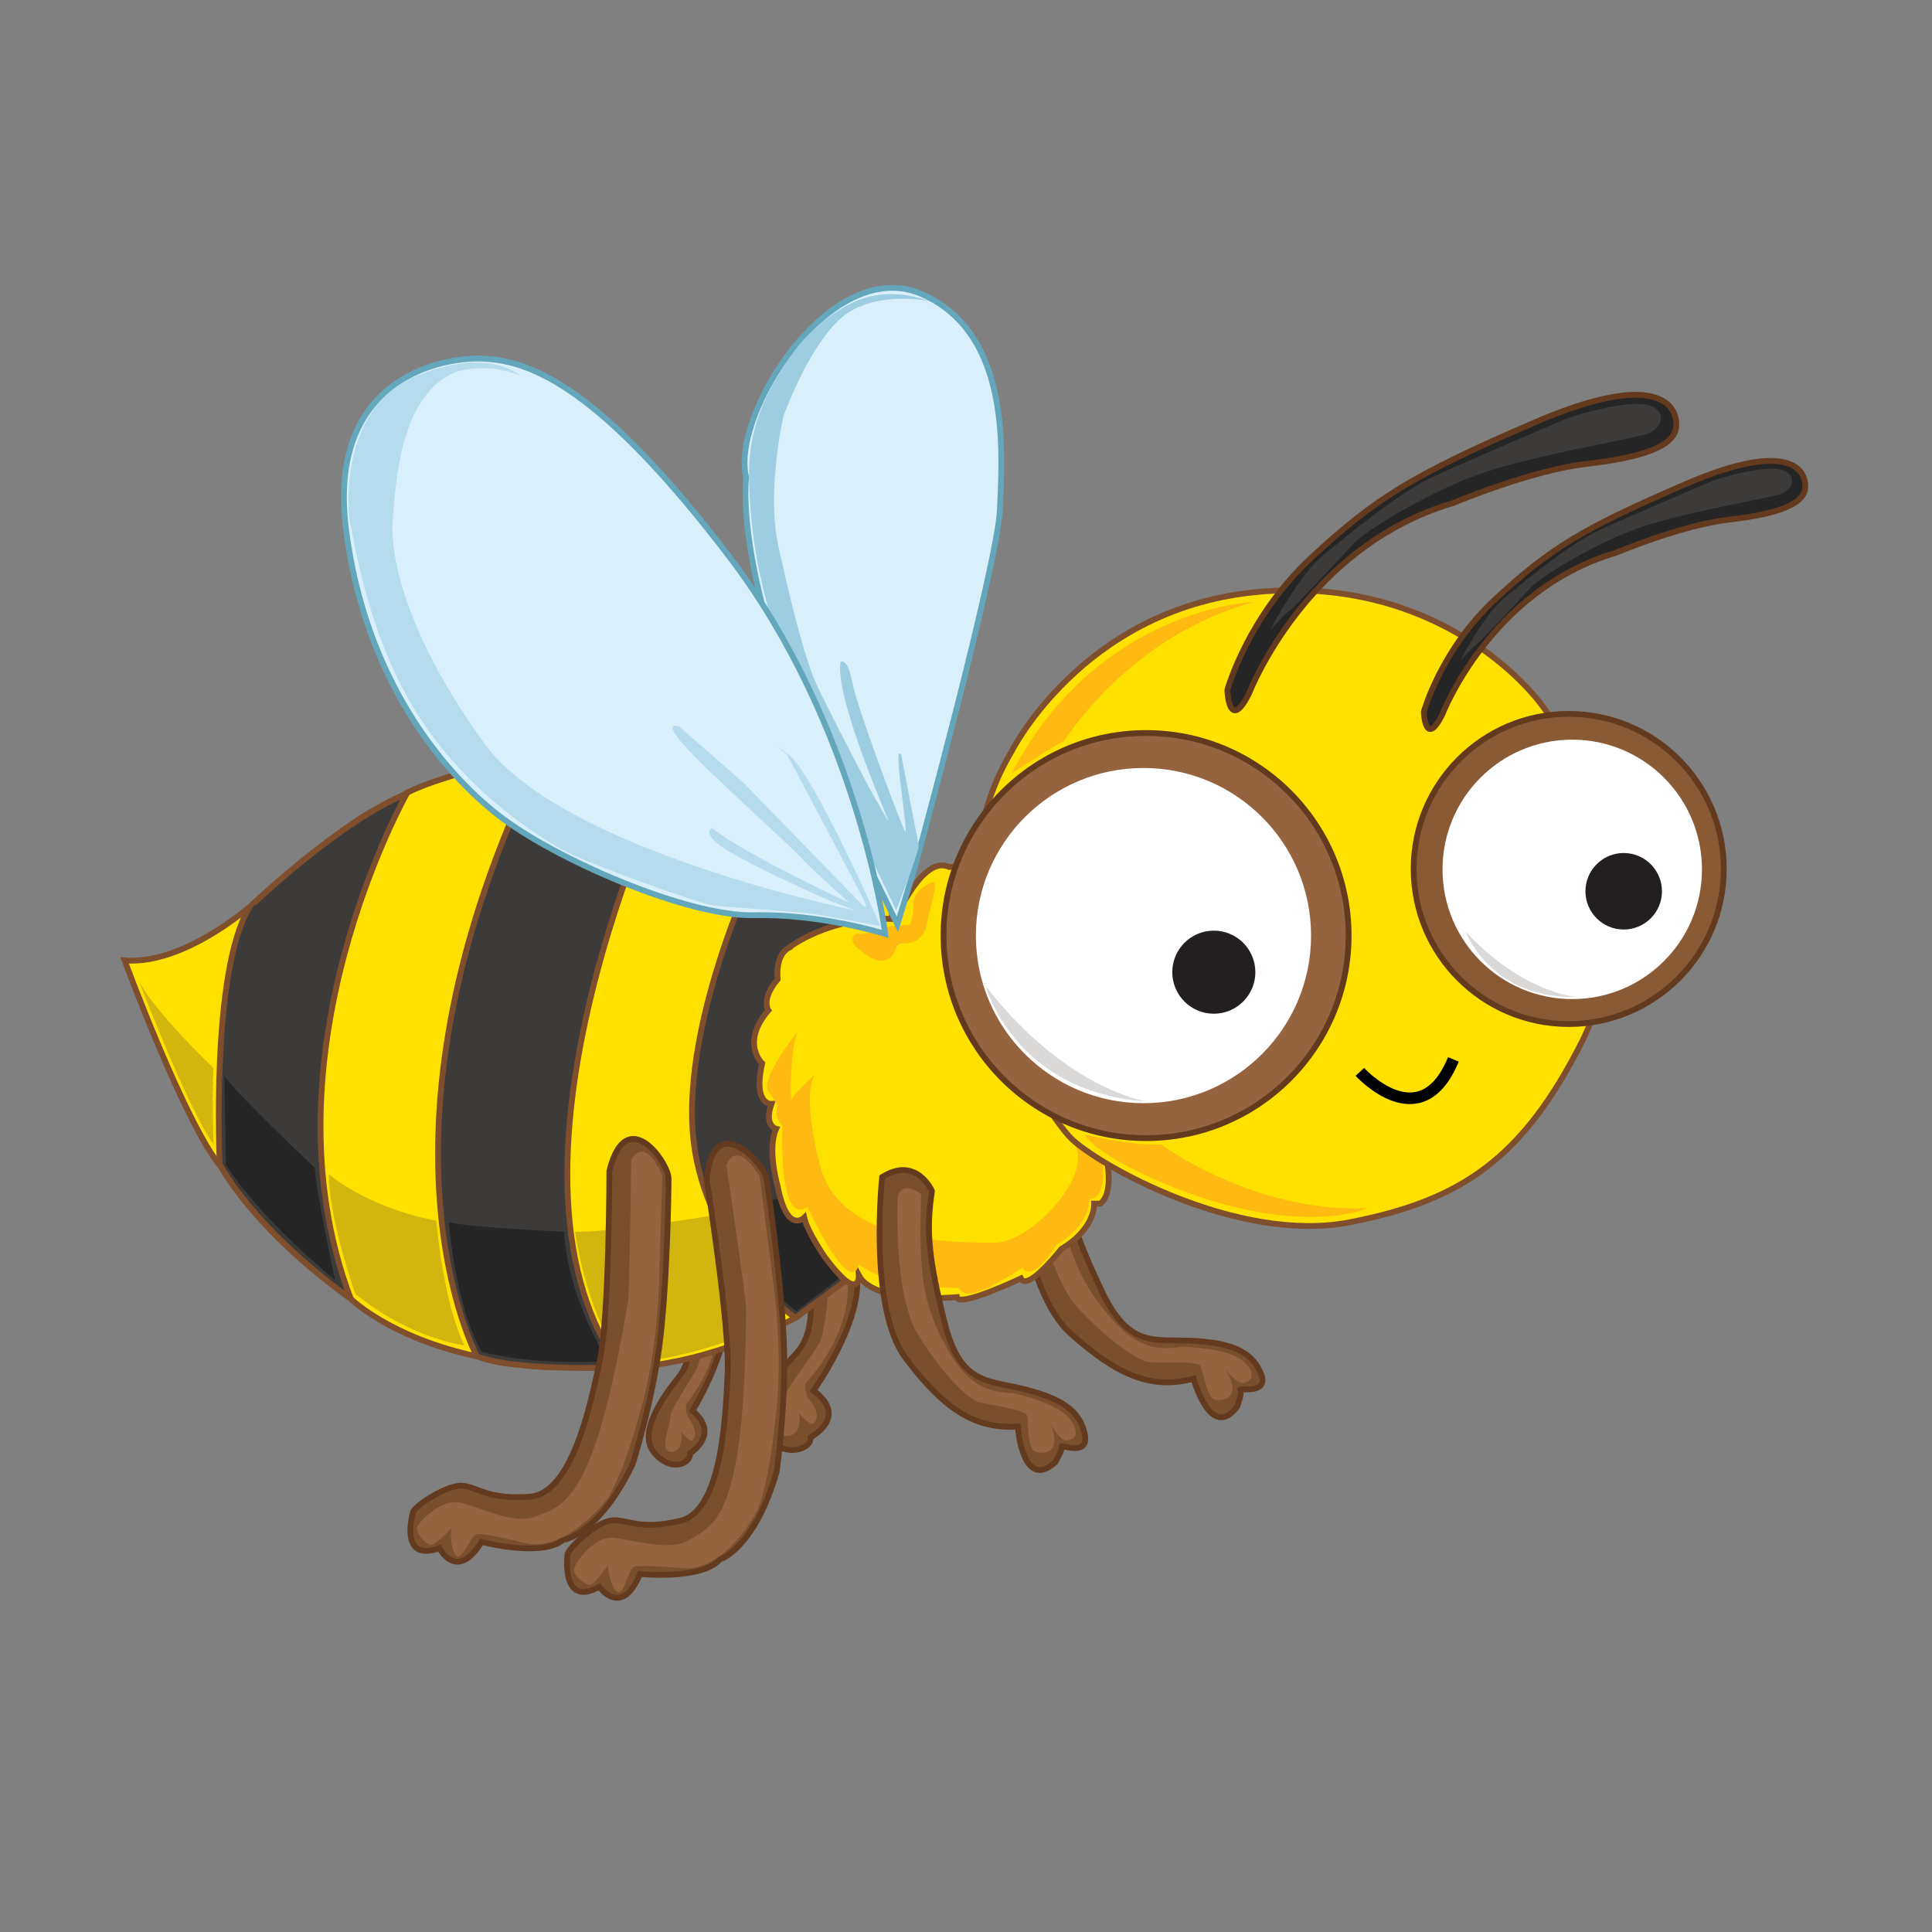 <svg xmlns="http://www.w3.org/2000/svg" viewBox="0 0 1000 1000"><rect x="0" y="0" width="1000" height="1000" fill="#808080" stroke="none"/><defs><style>.cls-1{fill:#7c4f2c;}.cls-1,.cls-11,.cls-12,.cls-17{stroke:#633a1e;}.cls-1,.cls-11,.cls-12,.cls-15,.cls-17,.cls-3,.cls-4,.cls-8{stroke-miterlimit:10;}.cls-1,.cls-11,.cls-12,.cls-17,.cls-3,.cls-4,.cls-8{stroke-width:3px;}.cls-11,.cls-2{fill:#95643f;}.cls-3{fill:#ffe100;}.cls-3,.cls-4{stroke:#7f4e2d;}.cls-18,.cls-4{fill:#3d3b3a;}.cls-5{fill:#d3b60d;}.cls-17,.cls-6{fill:#262525;}.cls-7{fill:#feba11;}.cls-8{fill:#d9f0fa;stroke:#64a7bc;}.cls-9{fill:#9ccde1;}.cls-10{fill:#b4dced;}.cls-12{fill:#8a5a35;}.cls-13{fill:#fff;}.cls-14{fill:#231f20;}.cls-15{fill:none;stroke:#000;stroke-width:6px;}.cls-16{fill:#dbd9d7;}</style></defs><title>bee</title><g id="Layer_2" data-name="Layer 2"><path class="cls-1" d="M418.67,665.73s4.84,22.59-6.45,34.69S384.79,732.69,396.08,744s24.2,5.65,23.4,0c0,0,20.17-10.49,1.61-24.2,0,0,24.2-33.89,22.59-58.09S430,651.21,430,651.21Z"/><path class="cls-2" d="M429.16,662.51s-1.62,25.81-4.84,32.27-18.56,25-17.75,28.23-8.07,19.36,0,20.17,8.07-10.49,6.45-12.1c0,0,6.46,7.26,8.07,5.65s4-4.84-3.23-13.72c0,0-2.42-5.64,0-8.07s20.17-22.58,21-46.79S429.16,662.51,429.16,662.51Z"/><path class="cls-1" d="M356.57,681s3.81,20.54-5.08,31.55-21.59,29.34-12.7,39.62,19,5.13,18.41,0c0,0,15.88-9.54,1.27-22,0,0,19-30.82,17.78-52.83s-10.79-9.54-10.79-9.54Z"/><path class="cls-2" d="M364.82,678.07s-1.27,23.48-3.81,29.35-14.6,22.75-14,25.68-6.35,17.61,0,18.34,6.35-9.54,5.08-11c0,0,5.08,6.6,6.35,5.13s3.18-4.4-2.54-12.47c0,0-1.9-5.14,0-7.34s15.88-20.54,16.51-42.55S364.82,678.07,364.82,678.07Z"/><path class="cls-3" d="M130.94,467.89S96,499.54,64.5,497.12c0,0,31.25,84.69,49.91,106.89,0,0,13.45,23.21,42.28,48.52l24.79,19.66s20.17,20.17,65.35,29.85c0,0,8.92,2.81,13.74,3.42s18.4,2.23,24.92,2.23,21.3.33,21.3.33l13.59-.31s37.78,2.39,91.84-25.84l41.95-31.47,8.07-191.2-192-67s-46.5,10-62,19.52S195,412.84,130.94,467.89Z"/><path class="cls-4" d="M210.52,410.79s-76.64,135.54-29,261.4c0,0-46-31.47-67.77-69.39,0,0-4.84-100,15.33-133.11C129,469.69,175,425.32,210.52,410.79Z"/><path class="cls-4" d="M246.83,702S183.9,585.86,280.71,389H350.9S245.22,602.8,321.05,707.68C321.05,707.68,267,710.1,246.83,702Z"/><path class="cls-4" d="M440.45,660.89s-26.62,19.36-28.23,21S365.42,645.56,359,590.7s26.62-129.08,26.62-129.08l58.9-8.87L438.84,477S398.5,583.44,440.45,660.89Z"/><path class="cls-5" d="M110.49,592.32s-.81-31.47,0-39.53c0,0-29.85-28.24-38.73-45.18C71.76,507.61,97.58,574.57,110.49,592.32Z"/><path class="cls-6" d="M116.13,556.82l.81,46s14.52,25,56.47,59.71c0,0-9.68-45.18-10.48-58.09C162.93,604.42,122.59,566.5,116.13,556.82Z"/><path class="cls-5" d="M170.19,607.65s18.55,16.94,55.66,24.2c0,0,3.23,41.14,14.52,64.54,0,0-27.43-3.23-56.47-26.62C183.9,669.77,170.19,631,170.19,607.65Z"/><path class="cls-6" d="M232.31,632.65s3.22,42.76,16.94,67c0,0,24.2,7.26,65.35,4.84,0,0-21-33.08-22.59-67C292,637.5,248.44,635.88,232.31,632.65Z"/><path class="cls-5" d="M297.66,637.5s5.64,42.75,25,67.76c0,0,33.89.81,83.1-23.39,0,0-28.24-26.63-38.72-52.44C367,629.43,313,638.3,297.66,637.5Z"/><path class="cls-6" d="M372.68,627.81s19.37,37.12,39.54,50.83l24.2-18.56S421.9,623,421.9,615.71Z"/></g><g id="Layer_4" data-name="Layer 4"><path class="cls-1" d="M327.51,757.7s9.68-30.65,13.71-60.5,4.84-79.07,4.84-87.13-21.78-39.54-30.66-4c0,0,0,74.22-4.84,97.62s-14.52,69.38-36.3,71-26.62-4.84-34.69-5.65-25,10.49-25.82,13.71-6.45,25.82,13.72,18.56c0,0,8.87,17.75,21.78-3.23,0,0,30.66,8.07,41.95-.8C291.2,797.24,309.76,794.81,327.51,757.7Z"/><path class="cls-2" d="M326.7,600.38s6.45-13.71,16.13,8.07l-1.61,50.83s0,39.53-10.49,73.41c0,0-7.26,28.24-16.13,42.76,0,0-20.17,27.43-42,23.4,0,0-22.59-5.65-25.82-4.84s-7.26,13.71-10.49,11.29-3.23-13.71-2.42-14.52-8.87,9.68-11.29,8.88-8.07-6.46-6.46-9.69,12.91-14.52,22.59-12.1,27.43,11.3,37.92,7.26,19.36-5.64,29.85-33.07,17.75-74.23,18.56-78.26S326.7,604.42,326.7,600.38Z"/><path class="cls-1" d="M402,761.7s4.65-32.42,3.85-63.15S398,618.1,396.71,610s-27.85-36.42-30.92.75c0,0,11.88,74.81,10.85,99.15s-3.23,72.21-24.48,77.26-27.07-.7-35.17-.25-23,14.5-23.3,17.88-2.24,27,16.52,16.55c0,0,11.61,16.49,21-6.67,0,0,31.57,3.32,41.31-7.4C372.51,807.24,390.44,801.89,402,761.7Z"/><path class="cls-2" d="M376,603.25s4.17-14.83,17.22,5.6l6.55,51.49s6.33,39.84,1.4,75.64c0,0-2.65,29.6-9.09,45.63,0,0-15.52,30.81-37.68,30.17,0,0-23.21-2.15-26.27-.83s-5,15-8.55,13-5.39-13.32-4.72-14.26-7.21,11.15-9.73,10.72-9-5.24-7.93-8.75S307.67,795,317.62,796s28.89,7.08,38.61,1.37,18.21-8.73,24.18-38,5.64-77.59,5.79-81.79S376.68,607.32,376,603.25Z"/><path class="cls-1" d="M523.91,600.55s6,67.89,30,89.46,42,29.53,63.86,23.57c0,0,8.94,32.78,22.59,14.46,0,0,2.71-7.12,1.61-8.54s15.34,2.72,10.62-8.68S637.13,695,617.2,694s-32.92,4-47.09-26.06-18.72-44.82-19.46-65.23C550.65,602.67,539.14,586,523.91,600.55Z"/><path class="cls-2" d="M533.86,609.27s7.32,49.54,24,67.62,31.74,27.45,36.8,28.1,25.32-.89,26.74,2.12,3.28,16.62,7.55,17.42,14.56-1.23,5.1-15.81c0,0,6.47,7.77,9.63,7.14s7.45-3.94.35-10.76-24.51-7.49-30.36-8-19.32,6.28-37.15-13.22-21.75-35.18-24.73-46.1-6.41-32.45-6.41-32.45S534.36,599.31,533.86,609.27Z"/></g><g id="Layer_3" data-name="Layer 3"><path class="cls-3" d="M463.45,475.74s14.11-33.48,27.83-27c0,0,15.33-1.61,13.71,2.42,0,0-7.26,4-4,4.84,0,0,4.84-4.84,8.87-2.42l37.92,75.84s38.73,79.87,21.79,93.58h-3.23s.8,12.91-16.94,23.4c0,0-17.75,22.59-21,15.33,0,0-32.27,15.33-33.08,9.68,0,0-42.76,4-50.82-11.3,0,0,.8,15.33-17.75-9.68,0,0-8.88-12.9-10.49-20.17,0,0-8.87,8.88-13.72-16.13,0,0-5.64-19.36-.8-29.85,0,0-6.46-1.61-2.42-12.91,0,0-9.68.81-4.84-21,0,0-11.3-10.48,3.22-27.43,0,0-4-5.64,4.84-16.13,0,0-1.61-12.1,5.65-16.14C408.18,490.66,429.16,473.72,463.45,475.74Z"/><path class="cls-7" d="M522.74,551.17s16.14,23.4,31.47,38.73S534,643.14,515.48,643.14s-80.67,1.62-91.16-40.34-1.62-47.59-1.62-47.59-12.1,11.29-12.9,13.71-.81-29,3.22-34.69-20.17,23.4-15.33,30.66l4.84,7.26A9.83,9.83,0,0,0,405,582.64s-2.42,52.44,12.91,42c0,0,21.79,47.6,26.63,29.85,0,0,13.45,12.1,50.82,12.1,3.23,0,.81,11.29,33.89-10.49,0,0,4,9.68,17.75-12.1,0,0,16.13-8.07,16.94-23.4,0,0,9.68.81,6.45-21.78,0,0-12.1-48.41-19.36-57.28s-18.56-17.75-18.56-17.75l-22.59-60.51s-12.1-.8-12.9,6.46,0,50,11.29,62.93S522.74,551.17,522.74,551.17Z"/><path class="cls-7" d="M471.11,478.56s-8.16.81-9.73.81-13.67,4.84-16.89,4-4.84,4-.81,7.26,10.49,8.88,16.14,5.65,1.61-8.07,8.87-8.07S479.18,482.6,480,477s6.46-21.78,2.42-20.17-9.68,4.84-9.68,11.29A30.79,30.79,0,0,1,471.11,478.56Z"/><path class="cls-8" d="M473.55,448.74s42.88-157,44-185.13,6.33-90.78-40.36-111.36-99,61.8-91,94.77c0,0-6.84,49.79,39,151.06l39.3,80.34Z"/><path class="cls-9" d="M466.52,390.94l9,46.74c.46,2.37-11.63,33.46-11.63,33.46l-39.76-82.72s-16.5-38.72-23.92-64.4S389.45,280.9,388,256.53s1.27-44.61,22.68-74.21a85.09,85.09,0,0,1,30.4-25.58c19.53-9.51,39.24-1,39.24-1s-29.07-5.91-45.79,9.64-29,49.95-29,49.95-9,38.71-2.54,67.86,13.52,57.38,19.29,70.23,27.77,54.63,27.77,54.63,8.76,15.57,9.85,17-27.72-62.86-24.89-82.3c0,0,3.5-3.14,6.1,10.33S465.65,424.79,468.3,430,461.52,382,466.52,390.94Z"/><path class="cls-8" d="M458.2,483.4s-13.71-107.3-80.68-195.23S275.07,187.32,251.67,185.71s-82.29,10.48-72.61,87.93,50,125.86,79.06,148.45,97.62,52.44,132.31,51.63S458.2,483.4,458.2,483.4Z"/><path class="cls-10" d="M442.87,471.3S291.2,440.64,250.86,385s-49.21-96.81-47.6-116.18,4-66.15,33.89-76.64c0,0,16.13-4.84,32.27,2.42,0,0-16.94-16.13-55.67.81s-33.88,71-32.27,76.64,8.07,54.05,33.08,95.2,63.73,66.15,79.87,74.22,65.35,25,71.8,26.62,45.18,3.23,58.89,5.65,30.66,5.65,30.66,5.65-34.69-79.06-47.6-88.74-.8,0-.8,0,37.91,71,40.33,76.64-4-1.62-4-1.62l-58.89-60.5-33.08-29s-9.68-4,2.42,9.68,57.28,54.06,60.51,58.09,25,23.4,25,23.4-54.06-25-71-38.73c0,0-8.07,3.23,12.91,14.53S430,466.46,430,466.46Z"/><path class="cls-1" d="M456.59,609.26s-7.26,67.77,12.1,93.58,35.5,37.11,58.09,35.5c0,0,2.42,33.89,19.36,18.56,0,0,4-6.46,3.23-8.07s14.52,5.65,12.1-6.46S549.37,723.82,530,719s-33.07-2.42-41.14-34.69-9.68-47.6-6.46-67.77C482.4,616.52,474.34,598,456.59,609.26Z"/><path class="cls-2" d="M464.66,619.75s-2.42,50,10.48,71S501,723.82,505.8,725.43s25,4,25.82,7.26,0,16.95,4,18.56,14.52,1.61,8.07-14.52c0,0,4.84,8.87,8.07,8.87s8.06-2.42,2.42-10.49S531.62,723,526,721.4s-20.17,2.42-33.88-20.17-14.53-38.72-15.33-50,0-33.08,0-33.08S467.08,610.07,464.66,619.75Z"/></g><g id="Layer_5" data-name="Layer 5"><path class="cls-3" d="M523.55,389s36.3-72.61,124.24-82.29,140.38,41.95,154.09,63.74,47.6,108.1,17,168.61-62.13,82.29-120.21,93.58-130.7-29.85-144.41-43.56S473.53,472.92,523.55,389Z"/><circle class="cls-11" cx="593.21" cy="484.25" r="104.84"/><circle class="cls-12" cx="811.97" cy="449.77" r="80.27"/><circle class="cls-13" cx="591.86" cy="484.26" r="86.75"/><circle class="cls-13" cx="813.79" cy="449.99" r="67.14"/><circle class="cls-14" cx="628.27" cy="503.2" r="21.5"/><circle class="cls-14" cx="840.42" cy="461.32" r="19.8"/><path class="cls-7" d="M523.55,400.31s21-13.72,27.43-16.95c0,0,33.88-54.86,98.42-71.8C649.4,311.56,568.73,314,523.55,400.31Z"/><path class="cls-7" d="M561.47,587.48c-.65-.94,21,5.64,39.53,4.84,0,0,47.6,35.49,106.49,33.07,0,0-33.08,15.33-99.23-10.48C608.26,614.91,570.34,600.38,561.47,587.48Z"/><path class="cls-15" d="M703.86,554.8s31.47,34.69,48.41-6.45"/><path class="cls-16" d="M510.24,510.43s14.52,54.86,83.09,59.7C593.33,570.13,551.38,563.68,510.24,510.43Z"/><path class="cls-16" d="M758.66,482.29S771.35,517,816.06,516C816.06,516,788.5,514.31,758.66,482.29Z"/><path class="cls-17" d="M646.58,358.76s29-75.84,105.69-98.43c0,0,40.34-16.94,68.57-20.17s46-8.87,46.79-19.36S858.76,191,795,218.38s-83.1,39.53-116.18,70.19-43.56,68.57-43.56,68.57S636.09,379.73,646.58,358.76Z"/><path class="cls-18" d="M811.56,216.36s21-7.26,36.31-7.26,15.33,12.91,2.42,16.14-59.7,11.29-84.71,20.17-58.89,29-65.35,36.3-30.66,33.08-33.08,34.69-9.68,9.68-9.68,9.68S672,297.85,684.9,287.36s38.73-32.27,58.09-41.15S811.56,216.36,811.56,216.36Z"/><path class="cls-17" d="M746.54,369.78s24.68-64.44,89.8-83.64c0,0,34.28-14.39,58.28-17.14s39.07-7.54,39.76-16.45-7.54-25.37-61.7-2.06-70.61,33.6-98.72,59.65-37,58.27-37,58.27S737.62,387.6,746.54,369.78Z"/><path class="cls-18" d="M886.73,248.78s17.83-6.17,30.85-6.17,13,11,2.06,13.71-50.73,9.6-72,17.14-50,24.68-55.53,30.85-26,28.11-28.11,29.48-8.23,8.22-8.23,8.22,12.34-24,23.31-32.9,32.91-27.42,49.36-35S886.73,248.78,886.73,248.78Z"/></g></svg>